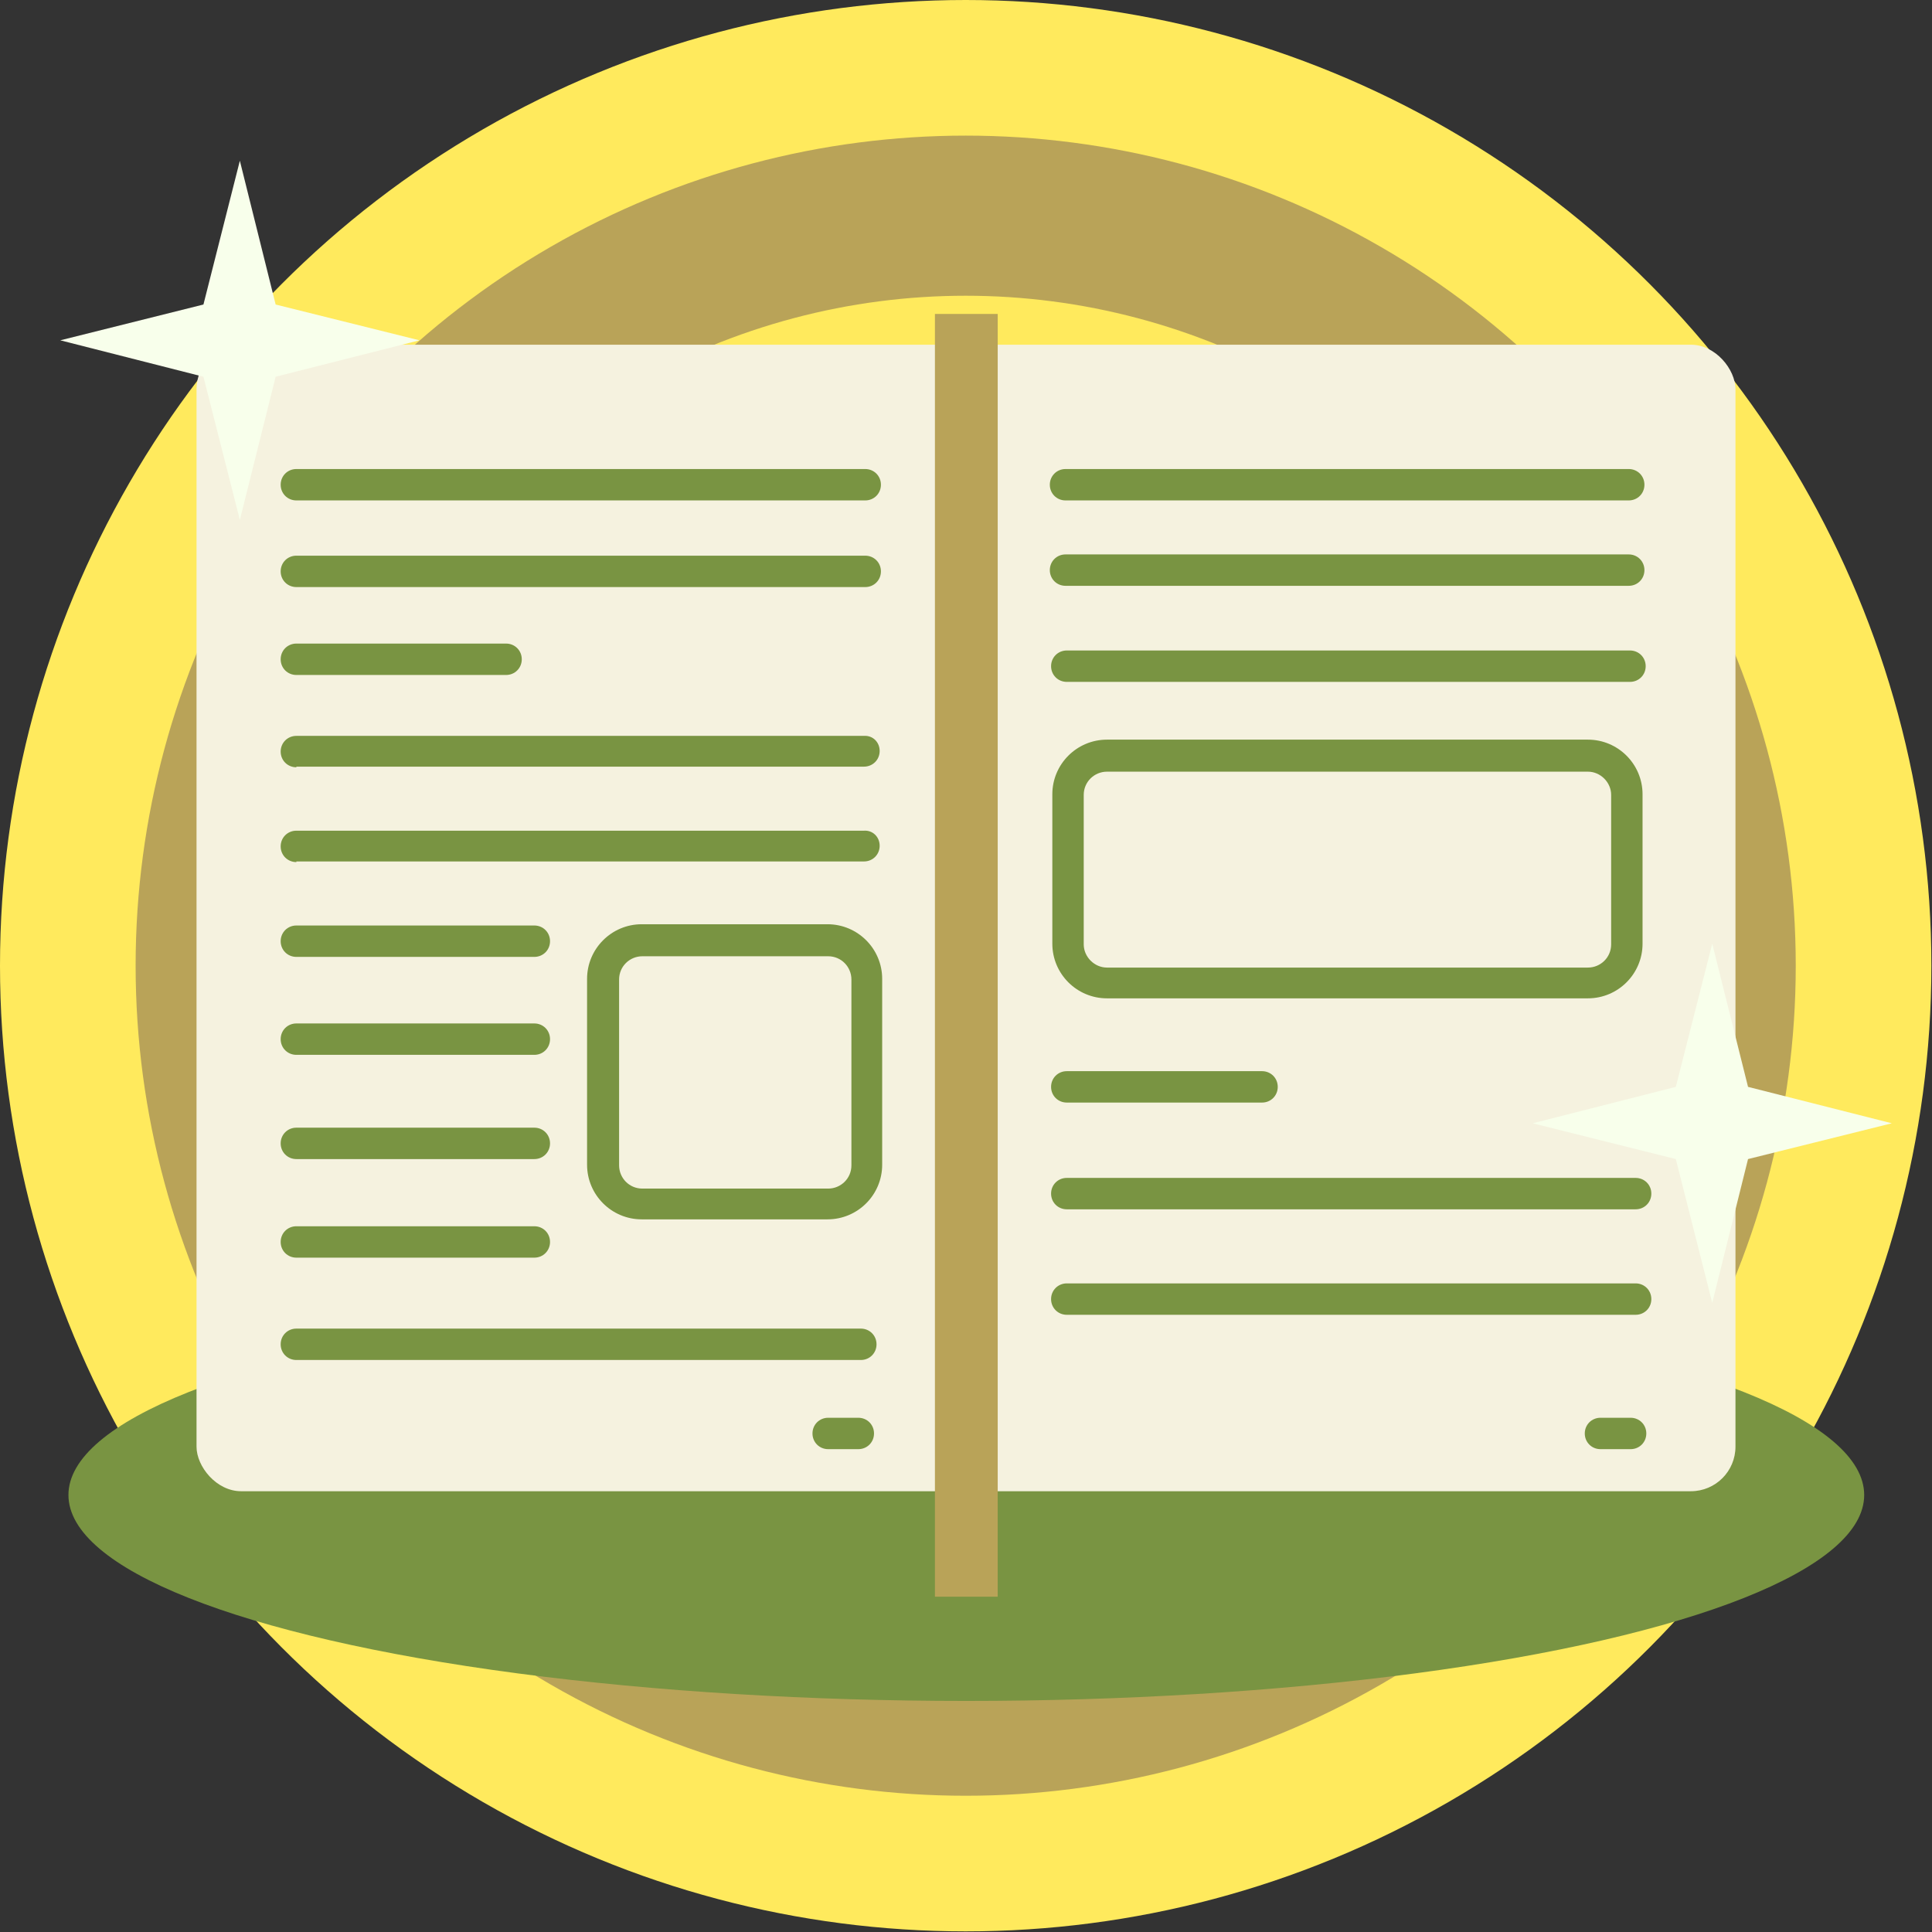 <?xml version="1.0" encoding="UTF-8"?>
<svg id="Layer_2" data-name="Layer 2" xmlns="http://www.w3.org/2000/svg" viewBox="0 0 30.77 30.77">
  <rect x="0" y="0" width="30.77" height="30.77" fill="#333333" stroke="none"/>
  <defs>
    <style>
      .cls-1 {
        fill: #ffea5d;
      }

      .cls-2 {
        fill: #b9a358;
      }

      .cls-3 {
        fill: #f8ffeb;
      }

      .cls-4 {
        fill: #f5f2df;
      }

      .cls-5 {
        fill: #799442;
      }
    </style>
  </defs>
  <g id="Layer_1-2" data-name="Layer 1">
    <g>
      <g>
        <circle class="cls-1" cx="15.38" cy="15.38" r="15.38"/>
        <circle class="cls-2" cx="15.38" cy="15.38" r="13.22"/>
        <circle class="cls-1" cx="15.38" cy="15.38" r="10.67"/>
      </g>
      <ellipse class="cls-5" cx="15.39" cy="23.81" rx="14.3" ry="3.28"/>
      <rect class="cls-4" x="3.13" y="5.49" width="24.51" height="18.26" rx=".71" ry=".71"/>
      <g>
        <path class="cls-5" d="M13.78,7.97H4.72c-.14,0-.25-.11-.25-.25s.11-.25.25-.25h9.06c.14,0,.25.11.25.25s-.11.25-.25.25Z"/>
        <path class="cls-5" d="M13.78,9.35H4.72c-.14,0-.25-.11-.25-.25s.11-.25.25-.25h9.06c.14,0,.25.11.25.25s-.11.25-.25.25Z"/>
        <path class="cls-5" d="M8.06,10.75h-3.34c-.14,0-.25-.11-.25-.25s.11-.25.25-.25h3.34c.14,0,.25.11.25.25s-.11.25-.25.25Z"/>
        <path class="cls-5" d="M8.51,15.24h-3.79c-.14,0-.25-.11-.25-.25s.11-.25.25-.25h3.79c.14,0,.25.11.25.25s-.11.25-.25.25Z"/>
        <path class="cls-5" d="M8.51,16.8h-3.79c-.14,0-.25-.11-.25-.25s.11-.25.25-.25h3.79c.14,0,.25.11.25.25s-.11.25-.25.25Z"/>
        <path class="cls-5" d="M8.51,18.46h-3.79c-.14,0-.25-.11-.25-.25s.11-.25.25-.25h3.79c.14,0,.25.11.25.25s-.11.25-.25.25Z"/>
        <path class="cls-5" d="M8.51,20.03h-3.79c-.14,0-.25-.11-.25-.25s.11-.25.25-.25h3.79c.14,0,.25.11.25.25s-.11.25-.25.25Z"/>
        <path class="cls-5" d="M13.71,21.66H4.72c-.14,0-.25-.11-.25-.25s.11-.25.25-.25h8.99c.14,0,.25.11.25.25s-.11.25-.25.25Z"/>
        <path class="cls-5" d="M4.72,12.22c-.14,0-.25-.11-.25-.25s.11-.25.25-.25h9.04c.14-.01.25.1.25.24s-.11.25-.25.25H4.72Z"/>
        <path class="cls-5" d="M4.72,13.73c-.14,0-.25-.11-.25-.25s.11-.25.25-.25h9.04c.14-.01.25.1.25.24s-.11.25-.25.25H4.72Z"/>
        <path class="cls-5" d="M13.18,19.42h-2.96c-.48,0-.87-.39-.87-.87v-2.96c0-.48.39-.87.87-.87h2.96c.48,0,.87.39.87.87v2.96c0,.48-.39.87-.87.87ZM10.23,15.23c-.2,0-.37.16-.37.37v2.96c0,.2.16.37.37.37h2.96c.2,0,.37-.16.37-.37v-2.96c0-.2-.16-.37-.37-.37h-2.96Z"/>
      </g>
      <g>
        <path class="cls-5" d="M25.94,7.97h-8.97c-.14,0-.25-.11-.25-.25s.11-.25.25-.25h8.97c.14,0,.25.11.25.25s-.11.25-.25.25Z"/>
        <path class="cls-5" d="M25.94,9.33h-8.97c-.14,0-.25-.11-.25-.25s.11-.25.25-.25h8.97c.14,0,.25.11.25.25s-.11.25-.25.25Z"/>
        <path class="cls-5" d="M25.96,10.86h-8.97c-.14,0-.25-.11-.25-.25s.11-.25.25-.25h8.97c.14,0,.25.11.25.25s-.11.25-.25.25Z"/>
        <path class="cls-5" d="M20.1,17.56h-3.11c-.14,0-.25-.11-.25-.25s.11-.25.25-.25h3.11c.14,0,.25.11.25.25s-.11.25-.25.25Z"/>
        <path class="cls-5" d="M26.05,19.26h-9.06c-.14,0-.25-.11-.25-.25s.11-.25.25-.25h9.06c.14,0,.25.11.25.25s-.11.25-.25.25Z"/>
        <path class="cls-5" d="M26.05,20.94h-9.06c-.14,0-.25-.11-.25-.25s.11-.25.25-.25h9.06c.14,0,.25.11.25.25s-.11.25-.25.25Z"/>
        <path class="cls-5" d="M25.29,15.9h-7.66c-.48,0-.87-.39-.87-.87v-2.38c0-.48.39-.87.87-.87h7.66c.48,0,.87.39.87.87v2.38c0,.48-.39.87-.87.87ZM17.63,12.29c-.2,0-.37.16-.37.37v2.38c0,.2.17.37.37.37h7.66c.2,0,.37-.16.37-.37v-2.38c0-.2-.17-.37-.37-.37h-7.66Z"/>
      </g>
      <path class="cls-5" d="M25.97,23.08h-.48c-.14,0-.25-.11-.25-.25s.11-.25.25-.25h.48c.14,0,.25.11.25.25s-.11.25-.25.25Z"/>
      <path class="cls-5" d="M13.67,23.08h-.48c-.14,0-.25-.11-.25-.25,0-.14.11-.25.25-.25h.48c.14,0,.25.11.25.25,0,.14-.11.25-.25.25Z"/>
      <rect class="cls-2" x="14.89" y="5" width="1" height="20.43"/>
      <polygon class="cls-3" points="3.82 2.56 4.39 4.85 6.68 5.42 4.39 6 3.82 8.28 3.24 6 .96 5.42 3.24 4.85 3.82 2.56"/>
      <polygon class="cls-3" points="27.27 15.03 27.84 17.31 30.13 17.89 27.84 18.46 27.27 20.75 26.69 18.46 24.41 17.89 26.69 17.31 27.27 15.03"/>
    </g>
  </g>
</svg>